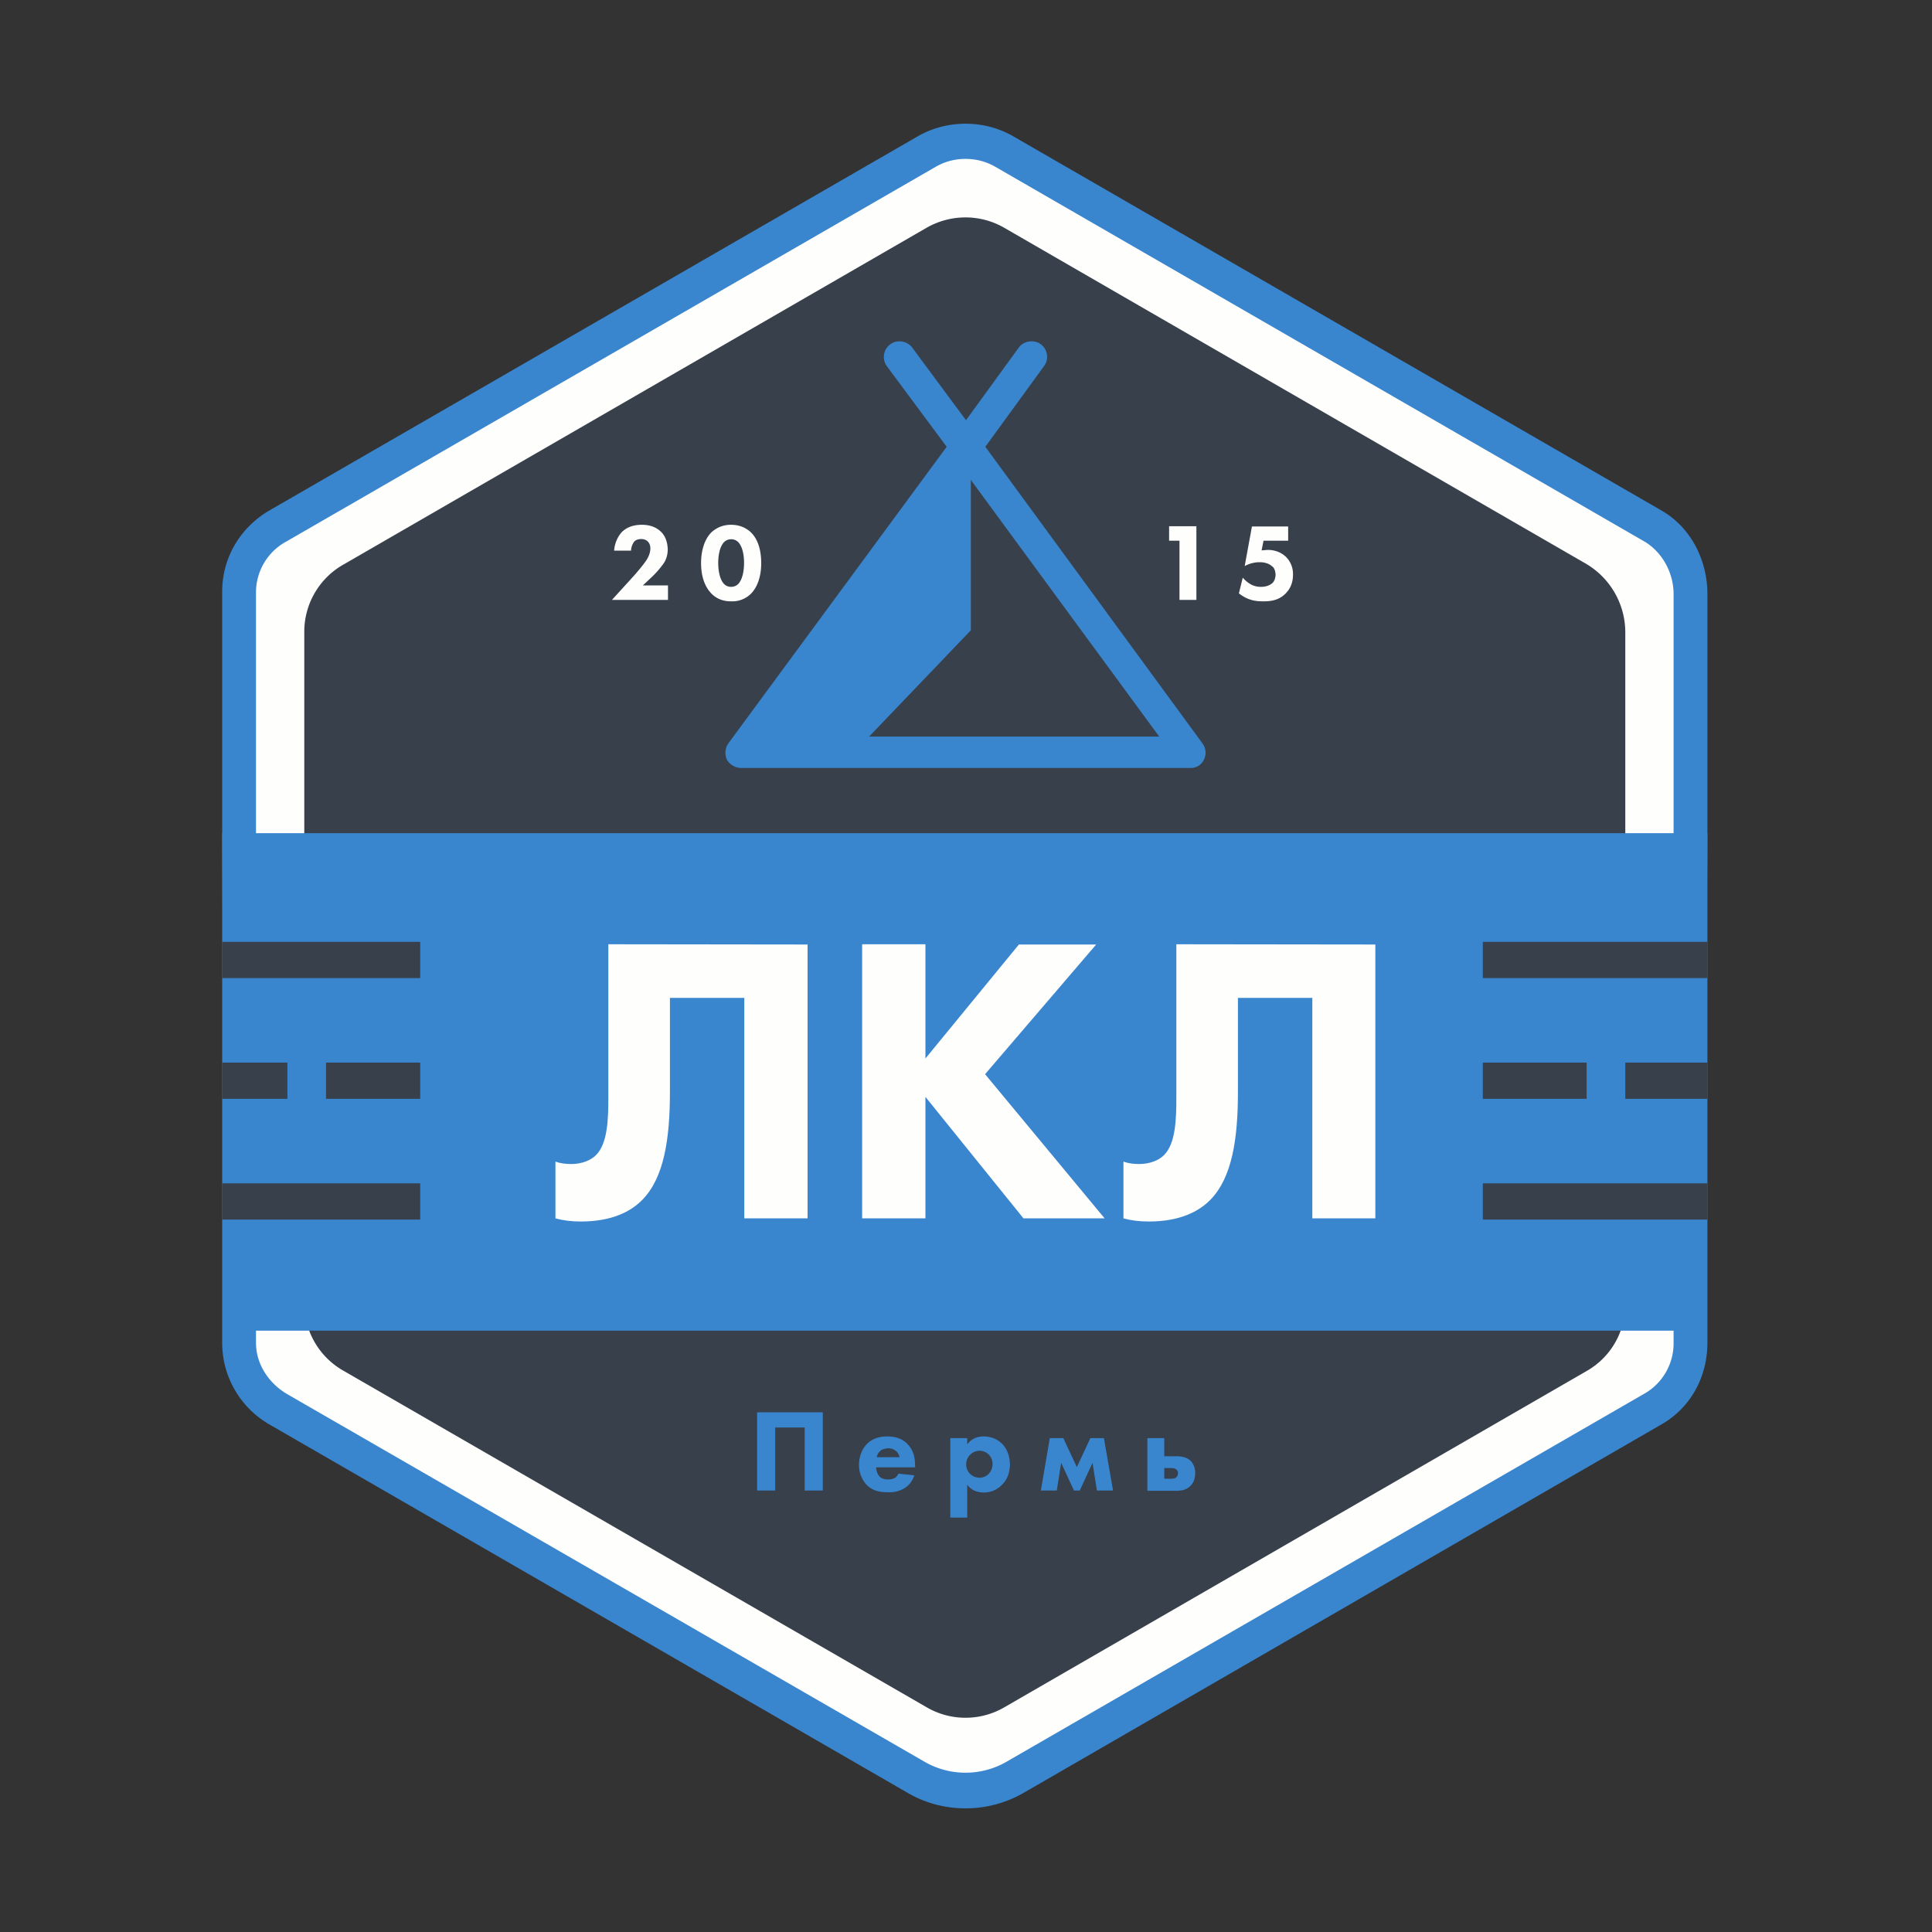 <svg xmlns="http://www.w3.org/2000/svg" viewBox="0 0 800 800">
    <rect x="0" y="0" width="800" height="800" fill="#333333" stroke="none"/>
    <style>
        .inner-line,
        .lkl,
        .year {
            fill: #FEFEFD;
        }

        .background,
        .code-lines {
            fill: #37404B;
        }

        .border,
        .camp-contour,
        .camp-side,
        .stripe,
        .location {
            fill: #3986CF;
        }
    </style>
    <path class="inner-line" d="M684.4 583.5 420.2 736a41 41 0 0 1-40.9 0L115.2 583.5c-10-5.7-16-16.3-16-27.8v-310c0-11.6 6-22.2 16-28l268.5-155c10-5.7 22.2-5.7 32.1 0l268.6 155c9.9 5.8 16 16.4 16 28v310c0 11.5-6.1 22-16 27.8"/>
    <path class="background" d="M657 567.7 415.8 707a32 32 0 0 1-32 0L142.4 567.7A32 32 0 0 1 126 540V261a32 32 0 0 1 16.5-27.4L383.7 94.3c10-5.7 22.2-5.7 32.1 0L657 233.6a33 33 0 0 1 16 28.4v278c0 11.5-6 22-16 27.7" />
    <path class="border" d="M399.8 65.8q-6.7 0-12.4 3.3l-268.6 155A24 24 0 0 0 106 245v311c0 8.8 5.2 16.7 12.8 21.2L383 729.6a34 34 0 0 0 33.6 0l264.1-152.4A24 24 0 0 0 693 556V246c0-8.8-4.7-17.5-12.3-21.9l-268.5-155q-5.7-3.3-12.4-3.3m0 683c-8.5 0-16.8-2.2-24.1-6.5L111.5 589.8A39 39 0 0 1 92 556V245c0-14 7.4-26.5 19.5-33.6l268.6-155c12-6.9 27.4-6.9 39.4 0l268.5 155c12.2 7 19 20.6 19 34.6v310c0 14-6.8 26.8-19 33.8L424 742.3a48 48 0 0 1-24.1 6.5" />
    <path class="stripe" d="M92 345h615l-1 206H93z" />
    <path class="code-lines" d="M657 455h-43v-15h43zm50 0h-34v-15h34zm0 50h-93v-15h93zm0-100h-93v-15h93zm-588 50H92v-15h27zm55 0h-39v-15h39zm0 50H92v-15h82zm0-100H92v-15h82z" />
    <path class="lkl" d="M334.4 391.1v113.4h-26.2v-91.3h-30.8v39c0 19.3-2.4 35.4-11.4 44.6-4.7 4.8-12.5 9-25.5 9q-5.8 0-10.5-1.3V481q2.8 1 6.5 1c4.4 0 8.1-1.5 10.3-3.7 4.8-4.8 5.1-14.8 5.1-23.8V391zm48.8 47.2 38.7-47.2h32l-46 53.7 49.5 59.7h-33.6l-40.6-50.3v50.3H357V391h26.2zm186.3-47.2v113.4h-26.1v-91.3h-30.8v39c0 19.3-2.4 35.4-11.4 44.6-4.7 4.8-12.6 9-25.5 9q-5.8 0-10.5-1.3V481q2.8 1 6.4 1c4.5 0 8.2-1.5 10.4-3.7 4.8-4.8 5.1-14.8 5.1-23.8V391z" />
    <path class="camp-side" d="M357 308h-42l87-117v70z" />
    <path class="camp-contour" d="M320 305h160l-80-109zm173 13H307a7 7 0 0 1-6-3.4 7 7 0 0 1 .6-6.8L392 185l-24.8-33.4a6.5 6.5 0 0 1 1.4-9c2.8-2.1 7-1.5 9.1 1.3L400 174l21.8-30c2-2.9 6.4-3.5 9.1-1.5q2.2 1.6 2.6 4.3t-1.2 4.8L408 185l89.9 122.8c1.5 2 1.7 4.6.6 6.8a6 6 0 0 1-5.5 3.4" />
    <path class="year" d="M276.6 248.4h-23.2l9.1-10c1.6-1.8 4-4.7 5-6.2.7-1 1.8-3 1.8-5.1q0-1.9-1.2-3-1-.9-2.7-.9-2 .1-2.8 1.1c-.8 1-1.3 2.6-1.3 3.7h-7a13 13 0 0 1 3.1-7.6c1.5-1.5 4-3.1 8.4-3.1s6.8 1.8 7.9 2.9q2.6 2.5 2.8 7.2 0 3.9-2.3 6.7a39 39 0 0 1-4.8 5.3l-3.2 3h10.4zm23.3-24c-2.2 2.2-2.5 6.6-2.5 8.7 0 2.4.4 6.7 2.5 8.8q1.2 1.1 2.8 1.1 1.7 0 2.9-1.1c2.1-2.1 2.5-6.4 2.5-8.8 0-2.1-.3-6.5-2.5-8.7a4 4 0 0 0-2.9-1.1q-1.6 0-2.8 1.1m11 21.5a11 11 0 0 1-8.2 3.1c-3.6 0-6.2-1.3-8-3.1-3-3-4.4-7.5-4.4-12.7s1.4-9.9 4.3-12.8c1.9-1.7 4.5-3.1 8.1-3.1 3.7 0 6.4 1.4 8.2 3.1 3 2.9 4.3 7.5 4.3 12.8 0 5.2-1.4 9.8-4.3 12.7m177.5-22h-4.3v-6h11.3v30.5h-7zm45 0h-10.2l-.8 4 2.5-.2c3.4 0 6 1.3 7.7 3a10 10 0 0 1 2.8 7.3c0 4-1.7 6.4-3.1 7.8-2.8 2.8-6.1 3.2-9.2 3.2-2.9 0-6.3-.3-10.1-3.3l1.6-6.5q1.4 1.6 2.9 2.5 2 1.3 4.6 1.3t4.3-1.2q1.6-1 1.8-3.8-.2-2.8-1.6-3.6c-.3-.3-1.8-1.6-5-1.6a13 13 0 0 0-6.2 1.6l3-16.4h15z" />
    <path class="location" d="M340.7 584.8v32.4h-7.5v-26.1H321v26.1h-7.5v-32.4zm31.8 18.6c0-.2-.4-1.6-1.4-2.5a5 5 0 0 0-3.3-1.2q-2.6.2-3.6 1.4-.8.8-1.2 2.3zm6.5 4.2h-16.2a6 6 0 0 0 1.3 3.7c1 1.1 2.5 1.3 3.6 1.3q1.6 0 2.8-.6c.1 0 1-.6 1.5-1.8l6.6.7c-1 3-2.9 4.7-4.2 5.4q-3.1 1.8-6.8 1.6c-3.3 0-6.1-.5-8.7-3a12 12 0 0 1-3.2-8.4c0-3.1 1.1-6.4 3.3-8.6 2.6-2.6 5.9-3.1 8.3-3.1s6 .4 8.6 3.3c2.6 2.7 3 6 3 8.8zm22.7-5.2a5.6 5.6 0 0 0-.1 7.8q1.5 1.6 4 1.7 2 0 3.7-1.5a6 6 0 0 0 1.7-4.1 5.4 5.4 0 0 0-9.3-3.9m-1.2 26h-7v-32.9h7v2.6c2.3-3 5.1-3.3 6.8-3.3 3.8 0 6.3 1.7 7.6 3q3.1 3.1 3.3 8.5-.1 5.6-3.5 8.7a10 10 0 0 1-7.3 3c-4.3 0-6.2-2.2-6.9-3.3zm34.2-32.9h5.6l5.6 12 5.6-12h5.6l3.8 21.7h-6.7l-1.8-11.5-5.3 11.5h-2.4l-5.3-11.5-1.8 11.5H431zm50.3 16.8c.5 0 1.5 0 2.1-.6q.6-.6.7-1.7a2 2 0 0 0-.7-1.5c-.6-.5-1.6-.6-2-.6h-3v4.4zm2.3-9.3c3.5 0 5.3 1.4 5.8 2a7 7 0 0 1 1.8 5c0 1.5-.3 3.7-2 5.3-1.8 1.8-4.1 2-6 2h-11.8v-21.8h7v7.5z" />
</svg>
